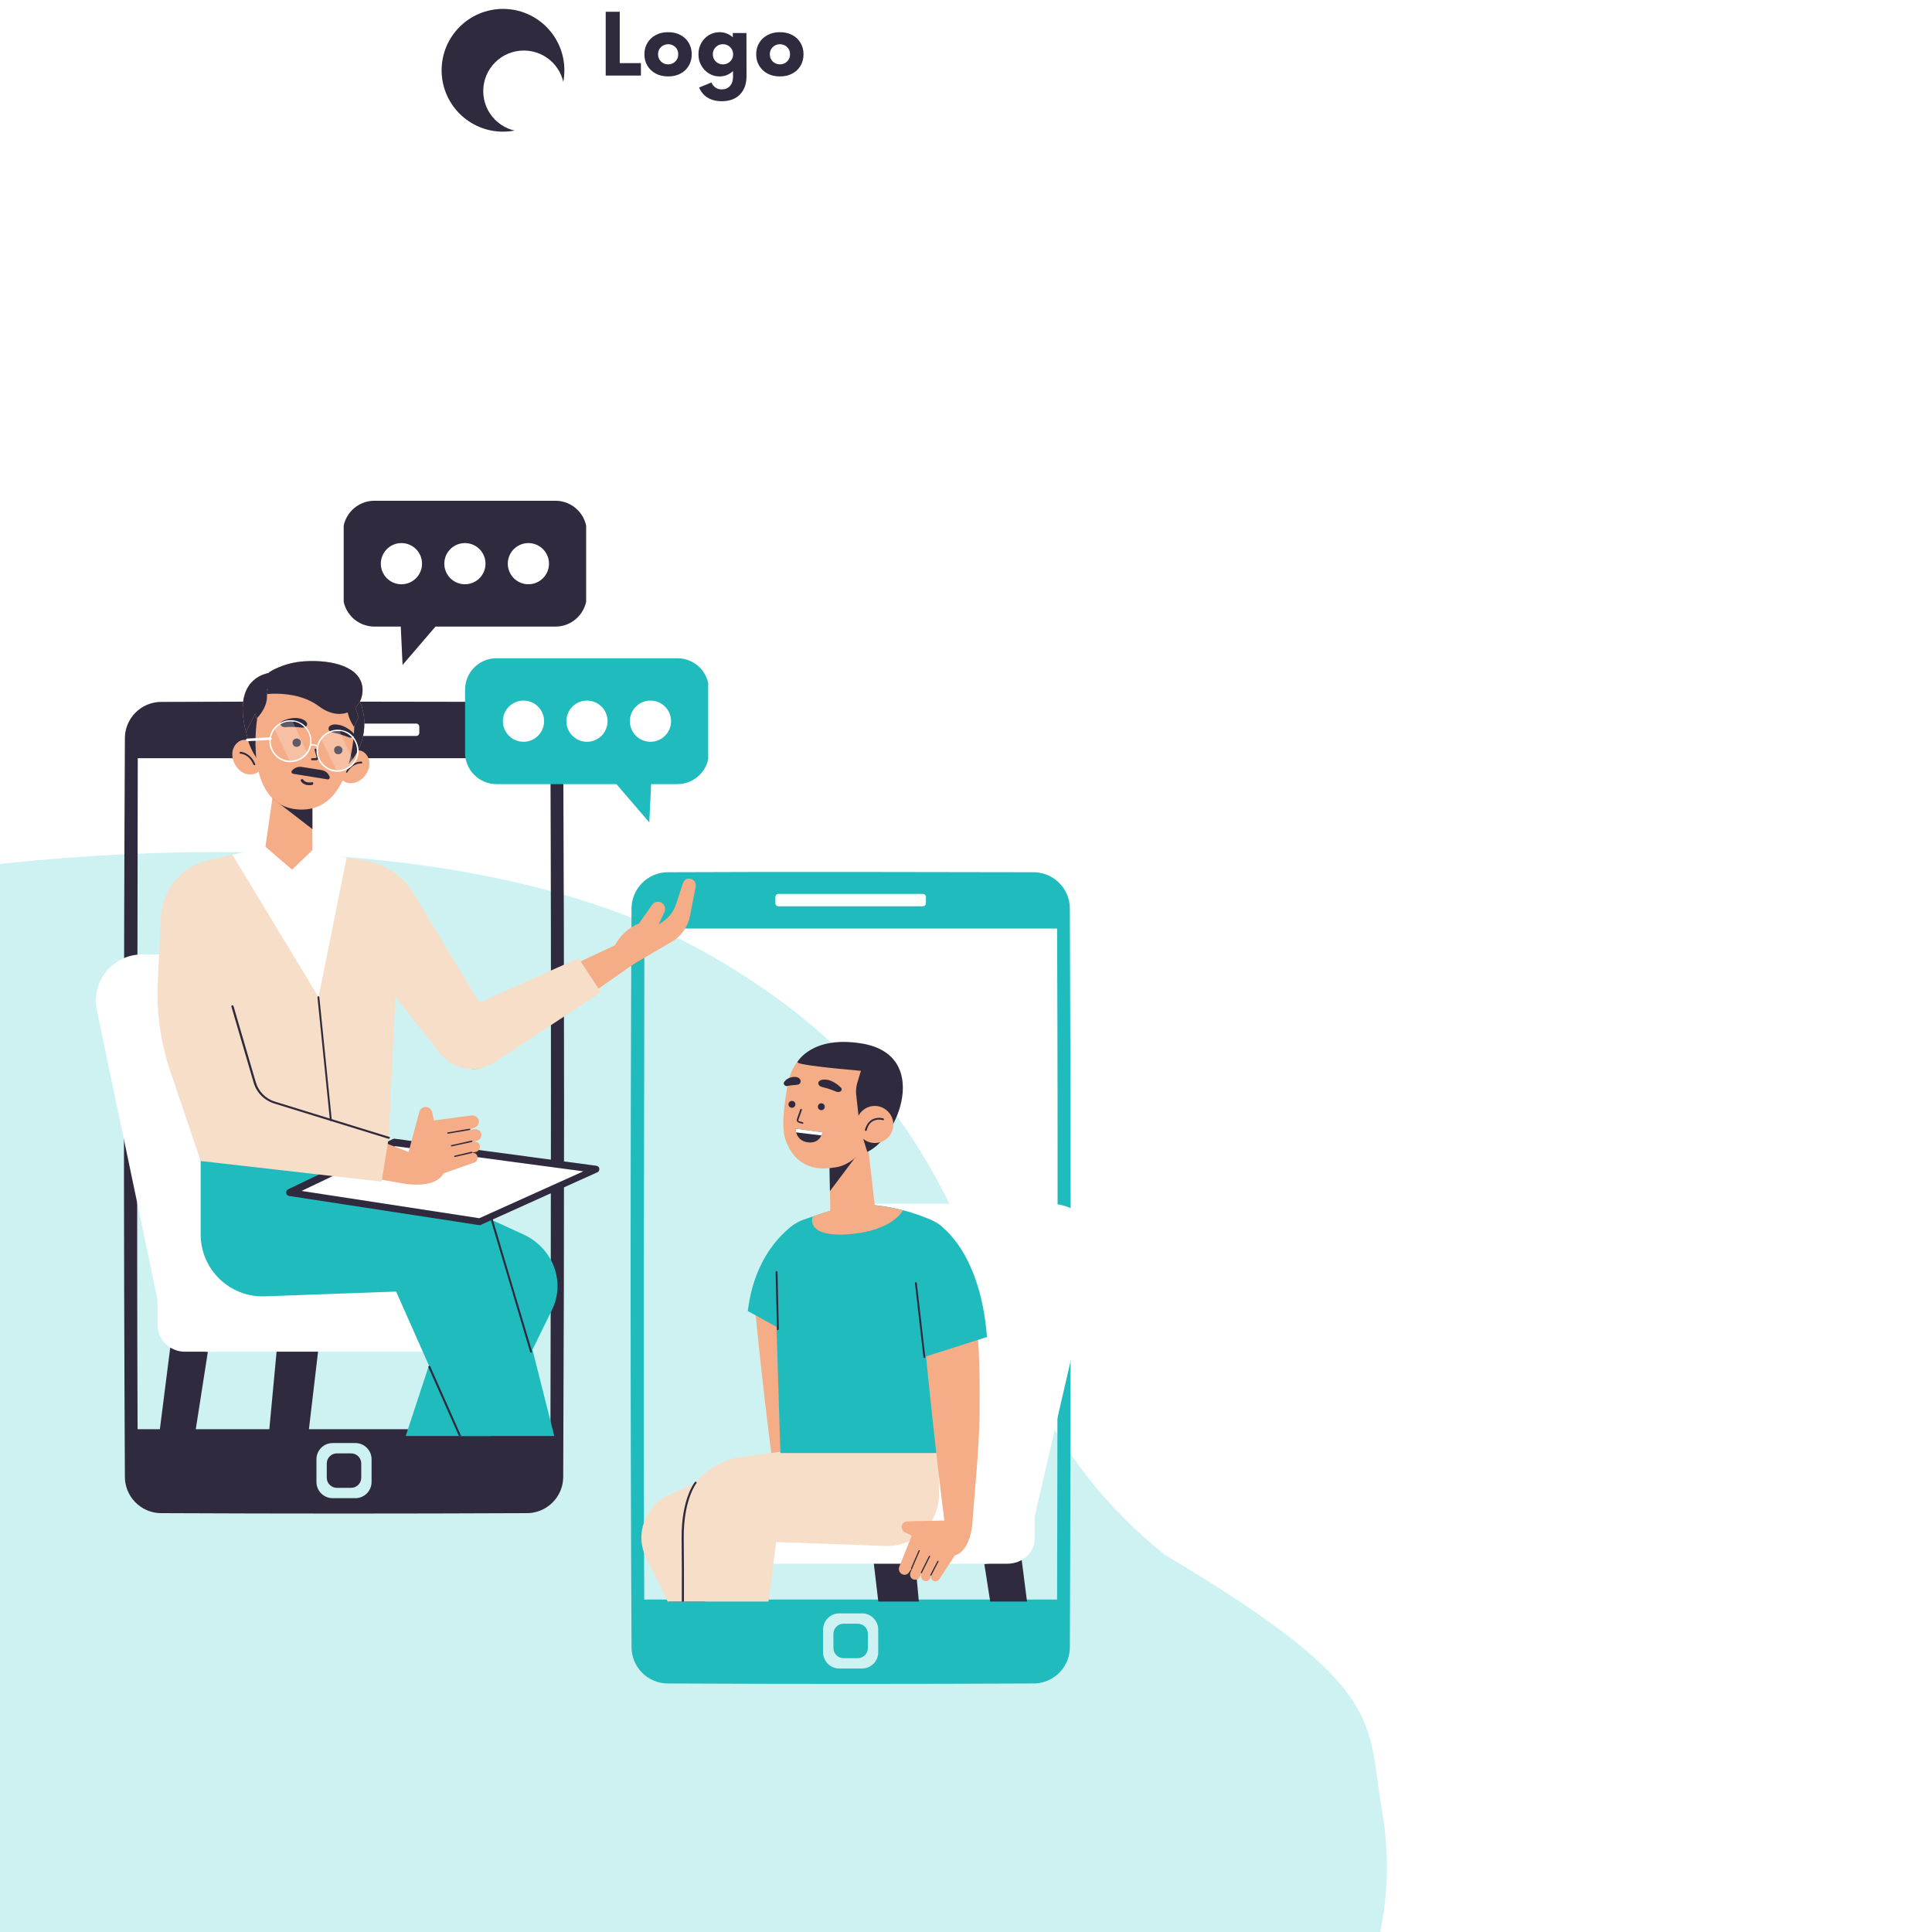 <svg xmlns="http://www.w3.org/2000/svg" xmlns:xlink="http://www.w3.org/1999/xlink" width="1080" zoomAndPan="magnify" viewBox="0 0 810 810" height="1080" preserveAspectRatio="xMidYMid meet" version="1.0"><defs><filter x="0%" y="0%" width="100%" height="100%" id="0feeaa479e"><feColorMatrix values="0 0 0 0 1 0 0 0 0 1 0 0 0 0 1 0 0 0 1 0" color-interpolation-filters="sRGB"/></filter><g/><clipPath id="4c02eac0bf"><path d="M 51.832 294.039 L 236.332 294.039 L 236.332 634.539 L 51.832 634.539 Z M 51.832 294.039 " clip-rule="nonzero"/></clipPath><clipPath id="1199896f41"><path d="M 264.246 365.453 L 448.746 365.453 L 448.746 705.953 L 264.246 705.953 Z M 264.246 365.453 " clip-rule="nonzero"/></clipPath><clipPath id="23ce3e287c"><path d="M 55 565 L 302.617 565 L 302.617 602.062 L 55 602.062 Z M 55 565 " clip-rule="nonzero"/></clipPath><clipPath id="95547e7ef3"><path d="M 161 508 L 234 508 L 234 602.062 L 161 602.062 Z M 161 508 " clip-rule="nonzero"/></clipPath><clipPath id="33239f2521"><path d="M 84 485 L 241 485 L 241 602.062 L 84 602.062 Z M 84 485 " clip-rule="nonzero"/></clipPath><clipPath id="ffe0d008ec"><path d="M 179 572 L 200 572 L 200 602.062 L 179 602.062 Z M 179 572 " clip-rule="nonzero"/></clipPath><mask id="e6b7e1cf6e"><g filter="url(#0feeaa479e)"><rect x="-81" width="972" fill="#000000" y="-81" height="972" fill-opacity="0.23"/></g></mask><clipPath id="f0ad80791f"><path d="M 0.48 1 L 15 1 L 15 18.441 L 0.48 18.441 Z M 0.48 1 " clip-rule="nonzero"/></clipPath><clipPath id="068f631c22"><rect x="0" width="16" y="0" height="19"/></clipPath><mask id="11637e5807"><g filter="url(#0feeaa479e)"><rect x="-81" width="972" fill="#000000" y="-81" height="972" fill-opacity="0.23"/></g></mask><clipPath id="c9d70b1aeb"><path d="M 0.398 1 L 15 1 L 15 18.762 L 0.398 18.762 Z M 0.398 1 " clip-rule="nonzero"/></clipPath><clipPath id="8b69660f9b"><rect x="0" width="16" y="0" height="19"/></clipPath><clipPath id="d13eba16c6"><path d="M 251.316 653 L 445 653 L 445 671.453 L 251.316 671.453 Z M 251.316 653 " clip-rule="nonzero"/></clipPath><clipPath id="3d0237c06a"><path d="M 268 599 L 394 599 L 394 671.453 L 268 671.453 Z M 268 599 " clip-rule="nonzero"/></clipPath><clipPath id="625444c7f1"><path d="M 333 473 L 345 473 L 345 477 L 333 477 Z M 333 473 " clip-rule="nonzero"/></clipPath><clipPath id="7e73197d03"><path d="M 333.52 473.16 L 344.844 474.715 C 344.844 474.715 343.957 479.602 338.738 478.934 C 333.52 478.27 333.52 473.16 333.52 473.16 Z M 333.52 473.16 " clip-rule="nonzero"/></clipPath><clipPath id="72b5adebfa"><path d="M 285 621 L 293 621 L 293 671.453 L 285 671.453 Z M 285 621 " clip-rule="nonzero"/></clipPath><clipPath id="e3a7199148"><path d="M 185.152 3.734 L 236.617 3.734 L 236.617 55.199 L 185.152 55.199 Z M 185.152 3.734 " clip-rule="nonzero"/></clipPath><clipPath id="9966ae5e36"><path d="M 210.887 3.734 C 196.676 3.734 185.152 15.258 185.152 29.469 C 185.152 43.68 196.676 55.199 210.887 55.199 C 225.098 55.199 236.617 43.68 236.617 29.469 C 236.617 15.258 225.098 3.734 210.887 3.734 Z M 210.887 3.734 " clip-rule="nonzero"/></clipPath><clipPath id="788ba8f6bc"><path d="M 202.602 21.184 L 236.617 21.184 L 236.617 55.199 L 202.602 55.199 Z M 202.602 21.184 " clip-rule="nonzero"/></clipPath><clipPath id="d55fc76fac"><path d="M 219.609 21.184 C 210.215 21.184 202.602 28.797 202.602 38.191 C 202.602 47.586 210.215 55.199 219.609 55.199 C 229.004 55.199 236.617 47.586 236.617 38.191 C 236.617 28.797 229.004 21.184 219.609 21.184 Z M 219.609 21.184 " clip-rule="nonzero"/></clipPath><clipPath id="8880ff0d57"><path d="M 194.918 275.992 L 296.918 275.992 L 296.918 344.992 L 194.918 344.992 Z M 194.918 275.992 " clip-rule="nonzero"/></clipPath><clipPath id="f6f55c8d7c"><path d="M 144.094 209.957 L 245.742 209.957 L 245.742 278.957 L 144.094 278.957 Z M 144.094 209.957 " clip-rule="nonzero"/></clipPath></defs><rect x="-81" width="972" fill="#ffffff" y="-81" height="972" fill-opacity="1"/><rect x="-81" width="972" fill="#ffffff" y="-81" height="972" fill-opacity="1"/><path fill="#cef2f2" d="M 578.895 808.934 C 577.195 817.594 574.75 826.039 571.559 834.27 C 562.02 859.008 546.648 880.824 530.027 899.117 C 518.602 911.488 506.32 922.953 493.195 933.508 C 480.066 944.059 466.234 953.59 451.695 962.094 L 451.441 962.262 C 450.945 962.633 449.367 963.754 446.785 965.484 L 446.246 965.84 L 445.48 966.352 L 443.777 967.473 L 442.797 968.109 C 400.715 995.461 211.449 1105.047 -50.457 1052.914 C -67.59 1049.539 -84.453 1045.125 -101.043 1039.672 C -215.867 1001.762 -277.309 922.195 -311.273 834.285 C -314.223 826.629 -316.977 818.918 -319.531 811.148 C -350.898 715.898 -353.426 614.418 -358.605 547.242 C -368.273 422.129 -174.18 389.566 -122.688 383.152 C -114.414 382.137 -106.242 380.582 -98.176 378.484 C -50.699 366.094 171.367 327.387 298.695 401.008 C 433.02 478.574 393.277 575.398 488.371 651.859 C 582.359 707.723 572.852 721.547 579.379 758.789 C 580.848 767.09 581.539 775.457 581.457 783.883 C 581.379 792.312 580.523 800.664 578.895 808.934 Z M 578.895 808.934 " fill-opacity="1" fill-rule="nonzero"/><g clip-path="url(#4c02eac0bf)"><path fill="#2f2a3e" d="M 220.922 294.277 C 221.281 294.277 221.641 294.293 221.996 294.316 C 222.668 294.367 223.336 294.461 223.992 294.598 C 224.836 294.77 225.664 295.02 226.469 295.336 C 227.328 295.676 228.156 296.094 228.941 296.582 C 229.746 297.086 230.504 297.66 231.199 298.301 C 231.984 299.023 232.695 299.828 233.312 300.699 C 233.891 301.512 234.391 302.383 234.797 303.293 C 235.207 304.207 235.527 305.16 235.746 306.133 C 235.902 306.82 236.012 307.516 236.07 308.215 C 236.105 308.621 236.125 309.027 236.129 309.434 C 236.605 412.695 236.605 515.969 236.129 619.234 C 236.125 619.641 236.105 620.047 236.07 620.453 C 236.012 621.152 235.902 621.848 235.75 622.535 C 235.547 623.418 235.266 624.285 234.91 625.121 C 234.52 626.039 234.035 626.918 233.469 627.746 C 232.902 628.574 232.25 629.348 231.531 630.051 C 230.809 630.758 230.02 631.391 229.176 631.938 C 228.438 632.414 227.664 632.828 226.855 633.176 C 226.023 633.531 225.156 633.809 224.27 634.012 C 223.586 634.168 222.891 634.277 222.188 634.336 C 221.785 634.371 221.379 634.387 220.973 634.391 C 169.82 634.629 118.668 634.629 67.516 634.391 C 67.109 634.387 66.703 634.371 66.301 634.336 C 65.598 634.277 64.902 634.168 64.219 634.012 C 63.332 633.809 62.465 633.531 61.633 633.176 C 60.656 632.758 59.727 632.238 58.855 631.629 C 58.031 631.051 57.266 630.391 56.57 629.664 C 55.898 628.957 55.293 628.184 54.766 627.363 C 54.273 626.598 53.852 625.789 53.504 624.949 C 53.172 624.137 52.906 623.297 52.719 622.441 C 52.562 621.738 52.457 621.027 52.402 620.309 C 52.379 619.953 52.363 619.594 52.359 619.238 C 51.832 515.969 51.832 412.703 52.359 309.434 C 52.363 309.074 52.379 308.719 52.402 308.363 C 52.457 307.645 52.562 306.93 52.719 306.23 C 52.918 305.328 53.199 304.445 53.559 303.594 C 53.93 302.715 54.387 301.871 54.914 301.078 C 55.457 300.266 56.078 299.504 56.762 298.812 C 57.449 298.117 58.203 297.488 59.008 296.938 C 59.809 296.391 60.66 295.918 61.547 295.535 C 62.438 295.148 63.363 294.848 64.309 294.637 C 64.996 294.484 65.695 294.383 66.395 294.328 C 66.766 294.297 67.141 294.281 67.516 294.277 C 118.652 294.035 169.789 294.199 220.922 294.277 Z M 148.992 605.004 L 139.461 605.004 C 135.711 605.004 132.672 608.047 132.672 611.793 L 132.672 621.328 C 132.672 625.074 135.711 628.117 139.461 628.117 L 148.992 628.117 C 152.742 628.117 155.781 625.074 155.781 621.328 L 155.781 611.793 C 155.781 608.047 152.742 605.004 148.992 605.004 Z M 147.207 609.332 C 149.551 609.332 151.453 611.234 151.453 613.578 L 151.453 619.543 C 151.453 621.883 149.551 623.785 147.207 623.785 L 141.246 623.785 C 138.902 623.785 137 621.883 137 619.543 L 137 613.578 C 137 611.234 138.902 609.332 141.246 609.332 Z M 230.762 317.887 L 57.762 317.887 C 57.617 411.656 57.305 505.418 57.684 599.195 L 230.777 599.195 C 230.957 505.422 231.172 411.66 230.773 317.887 Z M 174.5 303.363 L 113.957 303.363 C 113.238 303.363 112.66 303.945 112.66 304.66 L 112.66 307.254 C 112.66 307.969 113.242 308.551 113.957 308.551 L 174.5 308.551 C 175.215 308.551 175.797 307.969 175.797 307.254 L 175.797 304.66 C 175.797 303.945 175.215 303.363 174.5 303.363 Z M 174.5 303.363 " fill-opacity="1" fill-rule="evenodd"/></g><g clip-path="url(#1199896f41)"><path fill="#20bbbd" d="M 433.336 365.691 C 433.695 365.691 434.051 365.707 434.41 365.73 C 435.082 365.781 435.746 365.875 436.406 366.012 C 437.25 366.188 438.078 366.434 438.883 366.75 C 439.742 367.09 440.57 367.508 441.355 367.996 C 442.16 368.5 442.914 369.074 443.613 369.715 C 444.398 370.438 445.105 371.242 445.727 372.113 C 446.305 372.926 446.801 373.797 447.211 374.707 C 447.621 375.621 447.938 376.574 448.16 377.547 C 448.316 378.234 448.426 378.93 448.484 379.629 C 448.52 380.035 448.539 380.441 448.539 380.848 C 449.02 484.113 449.02 587.383 448.539 690.648 C 448.539 691.055 448.52 691.461 448.484 691.867 C 448.426 692.566 448.316 693.266 448.16 693.949 C 447.961 694.832 447.68 695.699 447.324 696.535 C 446.93 697.453 446.449 698.332 445.883 699.16 C 445.316 699.988 444.664 700.762 443.945 701.465 C 443.223 702.172 442.434 702.805 441.59 703.352 C 440.852 703.828 440.074 704.242 439.27 704.59 C 438.434 704.945 437.566 705.223 436.684 705.426 C 436 705.582 435.301 705.691 434.602 705.75 C 434.195 705.785 433.793 705.805 433.387 705.805 C 382.234 706.043 331.082 706.043 279.93 705.805 C 279.523 705.805 279.117 705.785 278.711 705.75 C 278.012 705.691 277.316 705.582 276.629 705.426 C 275.746 705.227 274.879 704.945 274.047 704.59 C 273.07 704.172 272.137 703.652 271.27 703.043 C 270.445 702.465 269.68 701.805 268.984 701.078 C 268.312 700.371 267.703 699.598 267.176 698.777 C 266.688 698.012 266.266 697.203 265.918 696.363 C 265.586 695.551 265.32 694.711 265.133 693.855 C 264.977 693.152 264.871 692.441 264.816 691.723 C 264.789 691.367 264.777 691.008 264.773 690.652 C 264.246 587.387 264.246 484.117 264.773 380.848 C 264.777 380.492 264.789 380.133 264.816 379.777 C 264.871 379.059 264.977 378.344 265.133 377.645 C 265.332 376.742 265.613 375.859 265.973 375.008 C 266.344 374.129 266.801 373.285 267.328 372.492 C 267.871 371.68 268.488 370.922 269.176 370.227 C 269.863 369.531 270.613 368.902 271.422 368.352 C 272.219 367.805 273.07 367.332 273.961 366.949 C 274.848 366.562 275.777 366.262 276.723 366.051 C 277.41 365.902 278.105 365.797 278.809 365.742 C 279.18 365.711 279.555 365.695 279.93 365.691 C 331.062 365.449 382.199 365.613 433.336 365.691 Z M 361.406 676.418 L 351.871 676.418 C 348.125 676.418 345.082 679.461 345.082 683.207 L 345.082 692.742 C 345.082 696.488 348.125 699.531 351.871 699.531 L 361.406 699.531 C 365.152 699.531 368.195 696.488 368.195 692.742 L 368.195 683.207 C 368.195 679.461 365.152 676.418 361.406 676.418 Z M 359.621 680.746 C 361.965 680.75 363.867 682.652 363.867 684.992 L 363.867 690.957 C 363.867 693.297 361.965 695.199 359.621 695.199 L 353.66 695.199 C 351.316 695.199 349.414 693.297 349.414 690.957 L 349.414 684.992 C 349.414 682.652 351.316 680.75 353.66 680.746 Z M 443.176 389.301 L 270.172 389.301 C 270.031 483.07 269.719 576.832 270.094 670.609 L 443.188 670.609 C 443.371 576.836 443.586 483.074 443.188 389.301 Z M 386.91 374.777 L 326.367 374.777 C 325.652 374.777 325.07 375.359 325.07 376.074 L 325.07 378.668 C 325.07 379.383 325.652 379.965 326.367 379.965 L 386.91 379.965 C 387.629 379.965 388.207 379.383 388.207 378.668 L 388.207 376.074 C 388.207 375.359 387.629 374.777 386.91 374.777 Z M 386.91 374.777 " fill-opacity="1" fill-rule="evenodd"/></g><g clip-path="url(#23ce3e287c)"><path fill="#2f2a3e" d="M 344.07 566.816 L 325.086 688.512 L 312.648 688.512 L 328.414 565.039 Z M 412.137 565.039 L 426.684 688.512 L 441.117 688.512 L 429.57 565.039 Z M 458.664 566.816 L 477.648 688.512 L 490.086 688.512 L 474.32 565.039 Z M 116.113 565.039 L 104.562 688.512 L 119 688.512 L 133.543 565.039 Z M 71.363 565.039 L 55.707 688.512 L 68.145 688.512 L 87.133 566.816 Z M 71.363 565.039 " fill-opacity="1" fill-rule="nonzero"/></g><path fill="#ffffff" d="M 78.137 400.148 L 59.594 400.148 C 47.27 400.148 38.164 411.473 40.605 423.465 L 66.035 544.941 L 66.035 555.266 C 66.035 561.598 71.141 566.703 77.469 566.703 L 179.957 566.703 L 179.957 522.953 L 109.117 517.516 Z M 78.137 400.148 " fill-opacity="1" fill-rule="nonzero"/><g clip-path="url(#95547e7ef3)"><path fill="#20bbbd" d="M 200.723 508.965 L 219.375 517.516 C 231.812 523.176 237.254 537.391 231.367 549.27 L 188.398 636.992 L 161.527 628.105 Z M 200.723 508.965 " fill-opacity="1" fill-rule="nonzero"/></g><g clip-path="url(#33239f2521)"><path fill="#20bbbd" d="M 84.133 485.09 L 84.133 517.516 C 84.133 532.281 96.348 544.051 111.113 543.496 L 166.078 541.496 L 213.379 648.094 L 240.473 634.102 L 212.938 525.062 C 209.605 511.184 198.168 500.746 184.066 498.859 Z M 84.133 485.09 " fill-opacity="1" fill-rule="nonzero"/></g><g clip-path="url(#ffe0d008ec)"><path fill="#2f2a3e" d="M 198.836 616.004 C 198.723 616.004 198.5 615.895 198.5 615.781 L 179.625 573.254 C 179.516 573.031 179.625 572.812 179.848 572.699 C 180.07 572.59 180.293 572.699 180.402 572.922 L 199.277 615.449 C 199.391 615.672 199.277 615.895 199.059 616.004 C 198.945 616.004 198.945 616.004 198.836 616.004 Z M 198.836 616.004 " fill-opacity="1" fill-rule="nonzero"/></g><path fill="#2f2a3e" d="M 222.707 567.148 C 222.484 567.148 222.375 567.035 222.262 566.816 L 205.828 511.629 C 205.719 511.406 205.941 511.184 206.051 511.074 C 206.273 510.961 206.496 511.184 206.605 511.297 L 223.039 566.48 C 223.152 566.703 222.93 566.926 222.82 567.035 C 222.82 567.148 222.82 567.148 222.707 567.148 Z M 222.707 567.148 " fill-opacity="1" fill-rule="nonzero"/><path fill="#ffffff" d="M 201.055 512.184 L 249.801 490.199 L 165.414 478.871 L 121.441 499.969 Z M 201.055 512.184 " fill-opacity="1" fill-rule="nonzero"/><path fill="#2f2a3e" d="M 201.055 513.629 C 200.945 513.629 200.945 513.629 200.832 513.629 L 121.219 501.414 C 120.555 501.301 120.109 500.859 119.996 500.191 C 119.887 499.527 120.219 498.969 120.773 498.637 L 164.746 477.539 C 164.969 477.43 165.301 477.316 165.633 477.43 L 250.023 488.754 C 250.688 488.867 251.246 489.309 251.246 489.977 C 251.355 490.645 251.023 491.309 250.355 491.531 L 201.609 513.516 C 201.5 513.629 201.277 513.629 201.055 513.629 Z M 126.438 499.305 L 200.945 510.742 L 244.582 491.086 L 165.746 480.539 Z M 126.438 499.305 " fill-opacity="1" fill-rule="nonzero"/><path fill="#f4ad86" d="M 201.168 480.316 C 201.387 481.539 200.609 482.758 199.391 482.98 L 196.945 483.312 C 199.391 482.98 200.055 484.09 200.168 484.98 C 200.391 486.203 199.613 487.312 198.5 487.535 L 187.066 491.531 C 186.73 491.641 186.398 491.754 186.066 491.863 C 184.512 494.641 180.512 497.527 170.52 496.418 L 119.887 487.645 L 116.223 461.66 L 171.297 482.98 L 175.852 465.992 C 176.184 464.77 177.406 463.992 178.625 464.105 C 179.848 464.215 180.957 465.105 181.18 466.324 L 181.957 469.77 L 197.613 467.656 C 198.836 467.438 200.168 468.215 200.609 469.434 C 201.168 470.879 200.277 472.32 198.945 472.766 L 196.168 473.875 L 198.945 473.434 C 200.168 473.32 201.387 473.988 201.723 475.207 C 202.164 476.543 201.277 477.984 199.945 478.207 L 198.168 478.652 C 199.613 478.43 200.945 479.094 201.168 480.316 Z M 201.168 480.316 " fill-opacity="1" fill-rule="nonzero"/><path fill="#2f2a3e" d="M 187.73 475.32 C 187.621 475.32 187.508 475.207 187.508 475.098 C 187.508 474.988 187.621 474.766 187.73 474.766 L 196.836 473.211 C 196.945 473.211 197.168 473.32 197.168 473.434 C 197.168 473.543 197.059 473.766 196.945 473.766 L 187.73 475.32 C 187.844 475.32 187.844 475.32 187.73 475.32 Z M 187.73 475.32 " fill-opacity="1" fill-rule="nonzero"/><path fill="#2f2a3e" d="M 189.285 480.648 C 189.176 480.648 189.062 480.539 189.062 480.426 C 189.062 480.316 189.176 480.094 189.285 480.094 L 197.723 478.207 C 197.836 478.207 198.059 478.316 198.059 478.43 C 198.059 478.539 197.945 478.762 197.836 478.762 Z M 189.285 480.648 " fill-opacity="1" fill-rule="nonzero"/><path fill="#2f2a3e" d="M 190.617 485.09 C 190.508 485.09 190.395 484.98 190.395 484.867 C 190.395 484.758 190.508 484.535 190.617 484.535 L 197.723 482.871 C 197.836 482.871 198.059 482.98 198.059 483.094 C 198.059 483.203 197.945 483.426 197.836 483.426 Z M 190.617 485.09 " fill-opacity="1" fill-rule="nonzero"/><path fill="#f4ad86" d="M 190.617 427.797 L 259.352 395.594 L 265.68 404.145 C 265.68 404.145 227.703 431.125 201.387 447.559 C 197.168 450.227 189.285 444.895 187.066 440.453 C 184.953 436.457 186.621 430.016 190.617 427.797 Z M 190.617 427.797 " fill-opacity="1" fill-rule="nonzero"/><path fill="#f4ad86" d="M 256.352 399.703 C 256.352 399.703 258.793 390.82 267.898 387.156 L 273.453 379.273 C 274.34 378.051 275.895 377.719 277.227 378.383 C 278.672 379.16 279.227 380.938 278.559 382.383 L 276.117 387.602 L 277.781 386.488 C 280.445 384.715 282.445 382.16 283.445 379.051 L 286.332 370.277 C 286.664 369.277 287.441 368.5 288.441 368.391 C 290.441 368.059 292.105 369.832 291.66 371.832 L 289.332 383.824 C 288.441 388.488 285.664 392.484 281.668 394.816 L 260.238 407.363 Z M 256.352 399.703 " fill-opacity="1" fill-rule="nonzero"/><path fill="#f6dec8" d="M 110.781 355.398 L 87.574 360.617 C 76.25 363.172 68.031 372.941 67.477 384.492 L 66.145 411.695 C 65.48 424.797 67.477 438.012 71.809 450.336 L 84.133 486.758 L 159.973 495.418 L 162.969 476.984 L 165.746 417.914 L 184.512 441.676 C 190.062 448.672 199.945 450.227 207.383 445.34 L 251.91 416.027 L 242.582 401.703 L 200.945 420.355 L 173.406 374.609 C 168.965 367.281 161.637 362.285 153.199 360.84 L 130.547 357.066 Z M 110.781 355.398 " fill-opacity="1" fill-rule="nonzero"/><path fill="#2f2a3e" d="M 162.969 477.43 C 162.969 477.43 162.859 477.43 162.859 477.43 L 115 462.66 C 110.781 461.328 107.562 458.109 106.34 453.891 L 97.012 422.023 C 96.902 421.801 97.125 421.578 97.348 421.465 C 97.57 421.355 97.789 421.578 97.902 421.801 L 107.23 453.668 C 108.34 457.555 111.336 460.664 115.336 461.883 L 163.191 476.652 C 163.414 476.762 163.523 476.984 163.414 477.207 C 163.301 477.316 163.191 477.43 162.969 477.43 Z M 162.969 477.43 " fill-opacity="1" fill-rule="nonzero"/><path fill="#f4ad86" d="M 106.34 311.762 C 106.34 311.762 102.453 308.207 99.121 311.762 C 94.016 317.203 101.121 328.305 108.562 323.531 Z M 106.34 311.762 " fill-opacity="1" fill-rule="nonzero"/><path fill="#2f2a3e" d="M 106.562 320.754 C 106.453 320.754 106.23 320.645 106.23 320.535 C 104.453 316.203 101.012 315.98 100.789 315.98 C 100.566 315.98 100.344 315.758 100.457 315.535 C 100.566 315.316 100.676 315.094 100.898 315.203 C 101.121 315.203 105.008 315.535 107.008 320.312 C 107.117 320.535 107.008 320.754 106.785 320.867 C 106.672 320.645 106.672 320.754 106.562 320.754 Z M 106.562 320.754 " fill-opacity="1" fill-rule="nonzero"/><path fill="#f4ad86" d="M 146.867 315.535 C 146.867 315.535 151.199 312.762 153.863 316.758 C 157.863 322.863 149.09 332.414 142.762 326.531 Z M 146.867 315.535 " fill-opacity="1" fill-rule="nonzero"/><path fill="#2f2a3e" d="M 145.316 323.977 C 145.203 323.977 145.203 323.977 145.094 323.863 C 144.871 323.754 144.871 323.531 144.98 323.309 C 147.758 318.98 151.422 319.312 151.531 319.312 C 151.754 319.312 151.867 319.535 151.867 319.758 C 151.867 319.977 151.645 320.199 151.422 320.09 C 151.312 320.09 148.09 319.758 145.648 323.754 C 145.535 323.977 145.426 323.977 145.316 323.977 Z M 145.316 323.977 " fill-opacity="1" fill-rule="nonzero"/><path fill="#f4ad86" d="M 152.754 303.434 C 152.754 304.25 152.715 305.062 152.633 305.871 C 152.555 306.684 152.434 307.488 152.277 308.285 C 152.117 309.086 151.918 309.875 151.684 310.652 C 151.445 311.434 151.172 312.199 150.859 312.953 C 150.551 313.703 150.199 314.441 149.816 315.16 C 149.434 315.875 149.016 316.574 148.562 317.25 C 148.109 317.93 147.625 318.582 147.109 319.211 C 146.59 319.844 146.047 320.445 145.469 321.02 C 144.895 321.598 144.289 322.145 143.66 322.66 C 143.031 323.176 142.379 323.66 141.699 324.113 C 141.023 324.566 140.324 324.984 139.605 325.367 C 138.887 325.754 138.152 326.102 137.398 326.414 C 136.648 326.723 135.883 327 135.102 327.234 C 134.32 327.473 133.531 327.668 132.734 327.828 C 131.934 327.988 131.129 328.105 130.32 328.188 C 129.508 328.266 128.695 328.305 127.883 328.305 C 127.066 328.305 126.254 328.266 125.445 328.188 C 124.633 328.105 123.828 327.988 123.031 327.828 C 122.23 327.668 121.441 327.473 120.66 327.234 C 119.883 327 119.117 326.723 118.363 326.414 C 117.609 326.102 116.875 325.754 116.156 325.367 C 115.438 324.984 114.742 324.566 114.062 324.113 C 113.387 323.66 112.734 323.176 112.102 322.66 C 111.473 322.145 110.871 321.598 110.293 321.02 C 109.719 320.445 109.172 319.844 108.656 319.211 C 108.137 318.582 107.652 317.93 107.199 317.25 C 106.75 316.574 106.332 315.875 105.945 315.16 C 105.562 314.441 105.215 313.703 104.902 312.953 C 104.59 312.199 104.316 311.434 104.082 310.652 C 103.844 309.875 103.645 309.086 103.488 308.285 C 103.328 307.488 103.207 306.684 103.129 305.871 C 103.051 305.062 103.008 304.25 103.008 303.434 C 103.008 302.617 103.051 301.805 103.129 300.996 C 103.207 300.184 103.328 299.379 103.488 298.582 C 103.645 297.781 103.844 296.992 104.082 296.215 C 104.316 295.434 104.59 294.668 104.902 293.914 C 105.215 293.164 105.562 292.426 105.945 291.707 C 106.332 290.992 106.75 290.293 107.199 289.613 C 107.652 288.938 108.137 288.285 108.656 287.656 C 109.172 287.023 109.719 286.422 110.293 285.848 C 110.871 285.27 111.473 284.723 112.102 284.207 C 112.734 283.691 113.387 283.207 114.062 282.754 C 114.742 282.301 115.438 281.883 116.156 281.496 C 116.875 281.113 117.609 280.766 118.363 280.453 C 119.117 280.145 119.883 279.867 120.66 279.633 C 121.441 279.395 122.23 279.199 123.031 279.039 C 123.828 278.879 124.633 278.762 125.445 278.68 C 126.254 278.602 127.066 278.562 127.883 278.562 C 128.695 278.562 129.508 278.602 130.32 278.68 C 131.129 278.762 131.934 278.879 132.734 279.039 C 133.531 279.199 134.32 279.395 135.102 279.633 C 135.883 279.867 136.648 280.145 137.398 280.453 C 138.152 280.766 138.887 281.113 139.605 281.496 C 140.324 281.883 141.023 282.301 141.699 282.754 C 142.379 283.207 143.031 283.691 143.66 284.207 C 144.289 284.723 144.895 285.27 145.469 285.848 C 146.047 286.422 146.59 287.023 147.109 287.656 C 147.625 288.285 148.109 288.938 148.562 289.613 C 149.016 290.293 149.434 290.992 149.816 291.707 C 150.203 292.426 150.551 293.164 150.859 293.914 C 151.172 294.668 151.445 295.434 151.684 296.215 C 151.918 296.992 152.117 297.781 152.277 298.582 C 152.434 299.379 152.555 300.184 152.633 300.996 C 152.715 301.805 152.754 302.617 152.754 303.434 Z M 152.754 303.434 " fill-opacity="1" fill-rule="nonzero"/><path fill="#2f2a3e" d="M 152.754 303.434 C 152.754 304.25 152.715 305.062 152.633 305.871 C 152.555 306.684 152.434 307.488 152.277 308.285 C 152.117 309.086 151.918 309.875 151.684 310.652 C 151.445 311.434 151.172 312.199 150.859 312.953 C 150.551 313.703 150.199 314.441 149.816 315.16 C 149.434 315.875 149.016 316.574 148.562 317.25 C 148.109 317.93 147.625 318.582 147.109 319.211 C 146.59 319.844 146.047 320.445 145.469 321.02 C 144.895 321.598 144.289 322.145 143.66 322.66 C 143.031 323.176 142.379 323.66 141.699 324.113 C 141.023 324.566 140.324 324.984 139.605 325.367 C 138.887 325.754 138.152 326.102 137.398 326.414 C 136.648 326.723 135.883 327 135.102 327.234 C 134.32 327.473 133.531 327.668 132.734 327.828 C 131.934 327.988 131.129 328.105 130.32 328.188 C 129.508 328.266 128.695 328.305 127.883 328.305 C 127.066 328.305 126.254 328.266 125.445 328.188 C 124.633 328.105 123.828 327.988 123.031 327.828 C 122.23 327.668 121.441 327.473 120.66 327.234 C 119.883 327 119.117 326.723 118.363 326.414 C 117.609 326.102 116.875 325.754 116.156 325.367 C 115.438 324.984 114.742 324.566 114.062 324.113 C 113.387 323.66 112.734 323.176 112.102 322.66 C 111.473 322.145 110.871 321.598 110.293 321.02 C 109.719 320.445 109.172 319.844 108.656 319.211 C 108.137 318.582 107.652 317.93 107.199 317.25 C 106.75 316.574 106.332 315.875 105.945 315.16 C 105.562 314.441 105.215 313.703 104.902 312.953 C 104.59 312.199 104.316 311.434 104.082 310.652 C 103.844 309.875 103.645 309.086 103.488 308.285 C 103.328 307.488 103.207 306.684 103.129 305.871 C 103.051 305.062 103.008 304.25 103.008 303.434 C 103.008 302.617 103.051 301.805 103.129 300.996 C 103.207 300.184 103.328 299.379 103.488 298.582 C 103.645 297.781 103.844 296.992 104.082 296.215 C 104.316 295.434 104.59 294.668 104.902 293.914 C 105.215 293.164 105.562 292.426 105.945 291.707 C 106.332 290.992 106.75 290.293 107.199 289.613 C 107.652 288.938 108.137 288.285 108.656 287.656 C 109.172 287.023 109.719 286.422 110.293 285.848 C 110.871 285.27 111.473 284.723 112.102 284.207 C 112.734 283.691 113.387 283.207 114.062 282.754 C 114.742 282.301 115.438 281.883 116.156 281.496 C 116.875 281.113 117.609 280.766 118.363 280.453 C 119.117 280.145 119.883 279.867 120.66 279.633 C 121.441 279.395 122.23 279.199 123.031 279.039 C 123.828 278.879 124.633 278.762 125.445 278.68 C 126.254 278.602 127.066 278.562 127.883 278.562 C 128.695 278.562 129.508 278.602 130.32 278.68 C 131.129 278.762 131.934 278.879 132.734 279.039 C 133.531 279.199 134.32 279.395 135.102 279.633 C 135.883 279.867 136.648 280.145 137.398 280.453 C 138.152 280.766 138.887 281.113 139.605 281.496 C 140.324 281.883 141.023 282.301 141.699 282.754 C 142.379 283.207 143.031 283.691 143.66 284.207 C 144.289 284.723 144.895 285.27 145.469 285.848 C 146.047 286.422 146.59 287.023 147.109 287.656 C 147.625 288.285 148.109 288.938 148.562 289.613 C 149.016 290.293 149.434 290.992 149.816 291.707 C 150.203 292.426 150.551 293.164 150.859 293.914 C 151.172 294.668 151.445 295.434 151.684 296.215 C 151.918 296.992 152.117 297.781 152.277 298.582 C 152.434 299.379 152.555 300.184 152.633 300.996 C 152.715 301.805 152.754 302.617 152.754 303.434 Z M 152.754 303.434 " fill-opacity="1" fill-rule="nonzero"/><path fill="#f4ad86" d="M 114.668 331.414 L 111.227 355.398 L 122.441 364.613 L 130.992 357.176 L 130.879 332.191 Z M 114.668 331.414 " fill-opacity="1" fill-rule="nonzero"/><path fill="#2f2a3e" d="M 114.223 334.746 C 114.777 335.078 130.992 347.625 130.992 347.625 L 130.992 334.969 Z M 114.223 334.746 " fill-opacity="1" fill-rule="nonzero"/><path fill="#f4ad86" d="M 107.895 300.77 C 107.895 300.77 101.676 336.855 124.219 339.297 C 148.422 341.852 148.535 304.32 148.535 304.32 C 148.535 304.32 149.977 285.223 129.66 283.445 C 111.004 281.891 107.895 300.77 107.895 300.77 Z M 107.895 300.77 " fill-opacity="1" fill-rule="nonzero"/><path fill="#2f2a3e" d="M 108.449 289.777 C 108.449 289.777 125.551 286.555 147.09 293.105 C 147.09 293.105 145.98 282.004 128.66 280.559 C 111.449 279.004 108.449 289.777 108.449 289.777 Z M 108.449 289.777 " fill-opacity="1" fill-rule="nonzero"/><path fill="#2f2a3e" d="M 126.105 311.648 C 125.992 312.648 125.105 313.203 124.105 313.094 C 123.105 312.984 122.551 312.094 122.664 311.094 C 122.773 310.098 123.664 309.539 124.66 309.652 C 125.66 309.762 126.328 310.652 126.105 311.648 Z M 126.105 311.648 " fill-opacity="1" fill-rule="nonzero"/><path fill="#2f2a3e" d="M 143.539 314.758 C 143.426 315.758 142.539 316.312 141.539 316.203 C 140.539 316.094 139.984 315.203 140.098 314.203 C 140.207 313.203 141.094 312.648 142.094 312.762 C 143.094 312.984 143.762 313.871 143.539 314.758 Z M 143.539 314.758 " fill-opacity="1" fill-rule="nonzero"/><path fill="#2f2a3e" d="M 130.77 318.758 C 130.547 318.758 130.434 318.535 130.434 318.312 C 130.434 318.09 130.656 317.867 130.879 317.867 L 132.211 317.867 C 132.434 317.867 132.656 317.645 132.766 317.426 L 131.879 314.426 C 131.77 314.203 131.988 313.98 132.211 313.871 C 132.434 313.762 132.656 313.98 132.766 314.203 L 133.656 317.312 C 133.656 317.312 133.656 317.426 133.656 317.426 C 133.656 318.203 133.102 318.758 132.324 318.758 Z M 130.77 318.758 " fill-opacity="1" fill-rule="nonzero"/><path fill="#2f2a3e" d="M 137.875 304.879 C 137.875 304.879 136.988 306.766 139.984 307.207 C 142.316 307.652 144.98 308.652 146.203 309.098 C 146.867 309.43 147.758 309.207 148.203 308.762 C 148.535 308.32 148.535 307.875 148.203 307.43 C 147.535 306.543 144.758 304.32 141.984 303.879 C 138.652 303.211 137.875 304.879 137.875 304.879 Z M 137.875 304.879 " fill-opacity="1" fill-rule="nonzero"/><path fill="#2f2a3e" d="M 128.77 303.434 C 128.77 303.434 128.992 305.434 125.992 304.988 C 123.664 304.656 120.773 304.766 119.441 304.879 C 118.664 304.879 117.887 304.543 117.668 303.879 C 117.445 303.434 117.555 302.879 118.109 302.547 C 119 301.879 122.328 300.656 125.105 301.102 C 128.547 301.656 128.77 303.434 128.77 303.434 Z M 128.77 303.434 " fill-opacity="1" fill-rule="nonzero"/><path fill="#2f2a3e" d="M 126.438 321.531 L 134.879 322.863 C 136.211 323.086 137.43 323.977 137.984 325.195 L 138.207 325.641 C 138.43 326.195 137.984 326.863 137.32 326.75 L 122.887 324.418 C 122.328 324.309 121.996 323.641 122.328 323.199 C 123.328 321.977 124.883 321.312 126.438 321.531 Z M 126.438 321.531 " fill-opacity="1" fill-rule="nonzero"/><path fill="#f4ad86" d="M 111.781 290.441 C 111.781 290.441 113.227 295.328 107.562 301.324 L 106.34 296.883 L 111.781 286.891 " fill-opacity="1" fill-rule="nonzero"/><path fill="#f4ad86" d="M 146.094 293.328 C 146.094 293.328 143.871 297.883 148.422 304.766 L 150.312 300.547 L 146.758 289.887 " fill-opacity="1" fill-rule="nonzero"/><path fill="#f4ad86" d="M 112.004 290.996 C 112.004 290.996 124.773 289.441 133.543 295.992 C 143.539 303.543 152.645 296.992 151.977 288.445 C 151.199 279.559 139.43 276.562 127.883 277.23 C 118.555 277.785 112.781 281.891 112.781 281.891 Z M 112.004 290.996 " fill-opacity="1" fill-rule="nonzero"/><path fill="#f4ad86" d="M 115.668 281.781 C 115.668 281.781 96.57 281.227 103.121 306.875 Z M 115.668 281.781 " fill-opacity="1" fill-rule="nonzero"/><path fill="#2f2a3e" d="M 111.781 290.441 C 111.781 290.441 113.227 295.328 107.562 301.324 L 106.34 296.883 L 111.781 286.891 " fill-opacity="1" fill-rule="nonzero"/><path fill="#2f2a3e" d="M 146.094 293.328 C 146.094 293.328 143.871 297.883 148.422 304.766 L 150.312 300.547 L 146.758 289.887 " fill-opacity="1" fill-rule="nonzero"/><path fill="#2f2a3e" d="M 112.004 290.996 C 112.004 290.996 124.773 289.441 133.543 295.992 C 143.539 303.543 152.645 296.992 151.977 288.445 C 151.199 279.559 139.43 276.562 127.883 277.23 C 118.555 277.785 112.781 281.891 112.781 281.891 Z M 112.004 290.996 " fill-opacity="1" fill-rule="nonzero"/><path fill="#2f2a3e" d="M 115.668 281.781 C 115.668 281.781 96.57 281.227 103.121 306.875 Z M 115.668 281.781 " fill-opacity="1" fill-rule="nonzero"/><path fill="#ffffff" d="M 97.457 358.398 L 133.543 418.023 L 145.316 359.617 L 130.992 356.398 L 122.441 364.613 L 111.336 355.066 Z M 97.457 358.398 " fill-opacity="1" fill-rule="nonzero"/><path fill="#2f2a3e" d="M 138.762 469.988 C 138.543 469.988 138.43 469.879 138.32 469.656 L 133.102 418.137 C 133.102 417.914 133.211 417.691 133.434 417.691 C 133.656 417.691 133.879 417.801 133.879 418.023 L 139.098 469.547 C 139.207 469.77 138.984 469.988 138.762 469.988 Z M 138.762 469.988 " fill-opacity="1" fill-rule="nonzero"/><g mask="url(#e6b7e1cf6e)"><g transform="matrix(1, 0, 0, 1, 114, 301)"><g clip-path="url(#068f631c22)"><g clip-path="url(#f0ad80791f)"><path fill="#ffffff" d="M 8.664 1.434 L 14.883 14.758 C 14.883 14.758 11.328 19.199 7.332 17.758 L 1 4.652 C 0.891 4.766 4.223 0.211 8.664 1.434 Z M 8.664 1.434 " fill-opacity="1" fill-rule="nonzero"/></g></g></g></g><g mask="url(#11637e5807)"><g transform="matrix(1, 0, 0, 1, 134, 305)"><g clip-path="url(#8b69660f9b)"><g clip-path="url(#c9d70b1aeb)"><path fill="#ffffff" d="M 8.316 1.43 L 14.535 14.758 C 14.535 14.758 10.98 19.199 6.984 17.754 L 0.543 4.762 C 0.543 4.762 3.875 0.211 8.316 1.43 Z M 8.316 1.43 " fill-opacity="1" fill-rule="nonzero"/></g></g></g></g><path fill="#ffffff" d="M 120.887 319.535 C 120.555 319.535 120.332 319.422 119.996 319.422 C 115.223 318.422 112.113 313.762 113.113 308.984 C 113.559 306.652 114.891 304.656 116.891 303.434 C 118.887 302.102 121.219 301.656 123.551 302.102 C 125.883 302.547 127.883 303.879 129.102 305.875 C 130.434 307.875 130.879 310.207 130.434 312.539 C 129.992 314.871 128.66 316.867 126.66 318.09 C 124.996 319.199 122.996 319.645 120.887 319.535 Z M 122.664 302.547 C 120.773 302.324 118.887 302.766 117.223 303.879 C 115.445 305.098 114.113 306.988 113.668 309.098 C 112.781 313.539 115.668 317.867 120.109 318.758 C 122.219 319.199 124.441 318.758 126.328 317.535 C 128.105 316.312 129.438 314.426 129.879 312.316 C 130.324 310.207 129.879 307.984 128.66 306.098 C 127.438 304.32 125.551 302.988 123.441 302.547 C 123.219 302.656 122.996 302.547 122.664 302.547 Z M 122.664 302.547 " fill-opacity="1" fill-rule="nonzero"/><path fill="#ffffff" d="M 140.539 323.531 C 140.316 323.531 139.984 323.422 139.762 323.422 C 134.988 322.422 131.879 317.758 132.879 312.984 C 133.324 310.652 134.656 308.652 136.652 307.43 C 138.652 306.098 140.984 305.656 143.316 306.098 C 145.648 306.543 147.645 307.875 148.867 309.875 C 150.09 311.871 150.645 314.203 150.199 316.535 C 149.199 320.977 145.094 323.977 140.539 323.531 Z M 142.426 306.543 C 140.539 306.32 138.652 306.766 136.988 307.875 C 135.211 309.098 133.879 310.984 133.434 313.094 C 132.547 317.535 135.434 321.867 139.875 322.754 C 144.316 323.641 148.645 320.754 149.535 316.312 C 149.977 314.203 149.535 311.984 148.312 310.098 C 147.09 308.32 145.203 306.988 143.094 306.543 C 142.871 306.652 142.648 306.543 142.426 306.543 Z M 142.426 306.543 " fill-opacity="1" fill-rule="nonzero"/><path fill="#ffffff" d="M 132.988 313.203 C 131.77 312.207 130.324 312.648 130.324 312.648 L 130.102 312.094 C 130.215 312.094 131.879 311.539 133.324 312.762 Z M 132.988 313.203 " fill-opacity="1" fill-rule="nonzero"/><path fill="#2f2a3e" d="M 131.324 328.305 C 131.211 327.973 130.992 327.863 130.656 327.973 C 129.879 328.082 129.102 328.082 128.438 327.863 C 127.883 327.641 127.328 327.305 127.105 326.863 C 126.77 326.309 125.773 326.863 126.105 327.418 C 126.551 328.195 127.215 328.641 128.105 328.973 C 128.992 329.305 129.992 329.195 130.992 329.082 C 131.211 328.859 131.434 328.527 131.324 328.305 Z M 131.324 328.305 " fill-opacity="1" fill-rule="nonzero"/><path fill="#ffffff" d="M 103.676 310.762 C 103.344 310.762 103.121 310.539 103.121 310.207 C 103.121 309.875 103.344 309.652 103.676 309.652 L 113.336 309.098 C 113.668 309.098 113.891 309.32 113.891 309.652 C 113.891 309.984 113.668 310.207 113.336 310.207 Z M 103.676 310.762 " fill-opacity="1" fill-rule="nonzero"/><g clip-path="url(#d13eba16c6)"><path fill="#2f2a3e" d="M 298.098 655.707 L 279.109 777.402 L 266.676 777.402 L 282.441 653.93 Z M 366.164 653.93 L 380.711 777.402 L 395.145 777.402 L 383.598 653.93 Z M 412.688 655.707 L 431.676 777.402 L 444.113 777.402 L 428.344 653.93 Z M 70.137 653.93 L 58.59 777.402 L 73.023 777.402 L 87.57 653.93 Z M 25.391 653.93 L 9.734 777.402 L 22.168 777.402 L 41.156 655.707 Z M 25.391 653.93 " fill-opacity="1" fill-rule="nonzero"/></g><path fill="#ffffff" d="M 360.613 504.695 L 440.227 504.695 C 452.551 504.695 461.656 514.91 459.215 525.793 L 433.785 635.832 L 433.785 645.156 C 433.785 650.934 428.676 655.594 422.348 655.594 L 319.859 655.594 L 319.859 615.957 L 390.703 610.957 Z M 360.613 504.695 " fill-opacity="1" fill-rule="nonzero"/><path fill="#f4ad86" d="M 339.402 586.754 C 339.402 587.641 339.402 588.418 339.402 589.305 C 339.07 602.41 337.516 615.512 336.516 628.613 C 335.297 636.164 332.188 638.605 329.742 639.16 C 329.633 639.383 329.41 639.605 329.301 639.828 L 323.859 647.488 C 323.414 648.266 322.414 648.602 321.527 648.266 C 320.859 648.047 320.082 647.379 320.859 645.602 L 320.082 647.379 C 319.641 648.266 318.527 648.602 317.527 648.156 C 316.641 647.824 316.309 646.711 316.641 645.602 L 315.973 646.824 C 315.531 647.711 314.199 648.047 313.199 647.488 C 312.309 647.047 311.977 645.934 312.422 645.156 L 313.199 643.383 L 313.309 643.16 L 311.867 645.047 C 311.312 646.047 309.977 646.27 308.867 645.715 C 307.98 645.156 307.648 644.047 308.09 643.16 L 312.977 632.055 L 310.422 630.836 C 309.535 630.391 308.98 629.5 309.09 628.504 C 309.203 627.504 310.09 626.836 311.199 626.836 L 325.633 626.613 C 321.969 599.301 318.75 572.094 316.195 544.668 C 316.086 538.449 321.75 533.344 328.41 533.344 C 328.633 533.344 328.855 533.344 329.078 533.344 C 335.297 533.676 335.297 540.117 336.629 545.781 C 339.402 558.883 339.625 572.539 339.402 586.754 Z M 339.402 586.754 " fill-opacity="1" fill-rule="nonzero"/><path fill="#2f2a3e" d="M 312.977 643.938 C 312.977 643.938 312.867 643.938 312.977 643.938 C 312.754 643.824 312.754 643.715 312.754 643.602 L 315.754 637.164 C 315.754 637.051 315.973 637.051 316.086 637.051 C 316.195 637.051 316.195 637.273 316.195 637.387 L 313.199 643.824 C 313.086 643.938 313.086 643.938 312.977 643.938 Z M 312.977 643.938 " fill-opacity="1" fill-rule="nonzero"/><path fill="#2f2a3e" d="M 316.75 645.492 C 316.531 645.379 316.531 645.27 316.531 645.156 L 319.75 639.273 C 319.859 639.16 319.973 639.16 320.082 639.16 C 320.195 639.273 320.195 639.383 320.195 639.496 L 316.973 645.379 C 316.973 645.492 316.863 645.492 316.75 645.492 Z M 316.75 645.492 " fill-opacity="1" fill-rule="nonzero"/><path fill="#2f2a3e" d="M 320.414 646.27 C 320.195 646.156 320.195 646.047 320.195 645.934 L 322.969 641.051 C 323.082 640.938 323.191 640.938 323.305 640.938 C 323.414 641.051 323.414 641.16 323.414 641.273 L 320.637 646.156 C 320.637 646.27 320.527 646.27 320.414 646.27 Z M 320.414 646.27 " fill-opacity="1" fill-rule="nonzero"/><g clip-path="url(#3d0237c06a)"><path fill="#f6dec8" d="M 393.699 599.41 L 393.699 626.504 C 393.699 638.828 383.484 648.602 371.27 648.156 L 325.414 646.492 L 319.75 690.238 L 329.188 718.887 L 315.418 723.438 L 312.867 743.203 L 287.215 741.207 L 286.773 685.355 L 270.895 653.043 C 266.008 643.16 270.449 631.277 280.887 626.504 L 291.77 621.617 C 296.32 615.957 302.871 611.957 310.422 610.957 Z M 393.699 599.41 " fill-opacity="1" fill-rule="nonzero"/></g><path fill="#20bbbd" d="M 333.074 513.355 C 333.074 513.355 316.641 523.129 313.531 549.664 L 336.961 562.547 Z M 333.074 513.355 " fill-opacity="1" fill-rule="nonzero"/><path fill="#20bbbd" d="M 364.496 505.027 C 372.605 505.695 380.488 507.473 388.039 510.469 C 390.926 511.578 394.258 513.023 396.031 515.801 C 398.363 519.465 396.586 523.57 396.367 527.57 C 396.367 527.57 394.145 609.184 394.145 609.184 L 327.188 609.184 L 324.746 530.234 C 324.191 521.797 329.188 514.133 336.848 511.359 C 345.512 508.359 356.059 504.918 360.613 504.586 Z M 364.496 505.027 " fill-opacity="1" fill-rule="nonzero"/><path fill="#2f2a3e" d="M 326.078 557.66 C 325.855 557.66 325.746 557.551 325.746 557.328 L 325.191 533.344 C 325.191 533.121 325.301 533.012 325.523 532.898 C 325.746 532.898 325.855 533.012 325.969 533.23 L 326.523 557.215 C 326.523 557.438 326.301 557.66 326.078 557.66 Z M 326.078 557.66 " fill-opacity="1" fill-rule="nonzero"/><path fill="#f4ad86" d="M 340.734 510.137 C 340.734 510.137 352.84 505.363 360.613 504.805 C 360.613 504.805 371.16 505.25 378.488 507.473 C 378.488 507.473 374.492 516.02 355.836 517.465 C 337.293 518.797 340.734 510.137 340.734 510.137 Z M 340.734 510.137 " fill-opacity="1" fill-rule="nonzero"/><path fill="#f4ad86" d="M 347.621 484.707 L 348.176 509.805 L 367.051 508.137 L 362.387 467.277 Z M 347.621 484.707 " fill-opacity="1" fill-rule="nonzero"/><path fill="#2f2a3e" d="M 347.953 499.367 L 361.391 481.488 L 347.73 486.043 Z M 347.953 499.367 " fill-opacity="1" fill-rule="nonzero"/><path fill="#f4ad86" d="M 341.848 441.07 C 335.297 441.402 331.629 447.957 330.41 453.953 C 329.078 460.945 327.41 471.828 329.188 477.379 C 331.852 485.93 338.625 491.48 349.73 489.484 C 349.73 489.484 362.609 489.039 366.164 470.051 C 370.383 447.398 355.727 440.406 341.848 441.07 Z M 341.848 441.07 " fill-opacity="1" fill-rule="nonzero"/><path fill="#2f2a3e" d="M 333.406 463.391 C 333.184 464.168 332.406 464.609 331.629 464.391 C 330.855 464.168 330.41 463.391 330.633 462.613 C 330.855 461.836 331.629 461.391 332.406 461.613 C 333.184 461.723 333.629 462.613 333.406 463.391 Z M 333.406 463.391 " fill-opacity="1" fill-rule="nonzero"/><path fill="#2f2a3e" d="M 345.734 464.391 C 345.512 465.168 344.734 465.609 343.957 465.387 C 343.18 465.168 342.734 464.391 342.957 463.613 C 343.18 462.836 343.957 462.391 344.734 462.613 C 345.512 462.836 345.953 463.613 345.734 464.391 Z M 345.734 464.391 " fill-opacity="1" fill-rule="nonzero"/><path fill="#2f2a3e" d="M 336.516 471.164 L 334.961 470.719 C 334.629 470.605 334.406 470.387 334.184 470.164 C 334.074 469.828 333.961 469.496 334.074 469.273 L 335.516 465.168 C 335.629 464.945 335.852 464.832 335.961 464.945 C 336.184 465.055 336.293 465.277 336.184 465.387 L 334.738 469.496 C 334.738 469.609 334.738 469.719 334.738 469.828 C 334.738 469.941 334.852 470.051 334.961 470.051 L 336.516 470.496 C 336.738 470.605 336.848 470.719 336.738 470.941 C 336.961 471.051 336.738 471.164 336.516 471.164 Z M 336.516 471.164 " fill-opacity="1" fill-rule="nonzero"/><path fill="#2f2a3e" d="M 333.52 473.16 L 344.844 474.715 C 344.844 474.715 343.957 479.602 338.738 478.934 C 333.52 478.27 333.52 473.16 333.52 473.16 Z M 333.52 473.16 " fill-opacity="1" fill-rule="nonzero"/><g clip-path="url(#625444c7f1)"><g clip-path="url(#7e73197d03)"><path fill="#ffffff" d="M 332.52 474.605 L 345.398 476.16 L 345.621 474.051 L 332.852 471.938 Z M 332.52 474.605 " fill-opacity="1" fill-rule="nonzero"/></g></g><path fill="#2f2a3e" d="M 335.629 452.953 C 335.629 452.953 336.074 454.73 333.852 454.84 C 332.188 454.949 331.188 455.062 330.188 455.285 C 329.633 455.508 329.078 455.172 328.742 454.73 C 328.523 454.285 328.523 453.84 328.855 453.508 C 329.41 452.73 330.633 451.73 332.629 451.508 C 335.297 451.285 335.629 452.953 335.629 452.953 Z M 335.629 452.953 " fill-opacity="1" fill-rule="nonzero"/><path fill="#2f2a3e" d="M 343.18 453.617 C 343.18 453.617 342.402 455.285 345.066 455.84 C 347.176 456.281 349.617 457.281 350.73 457.727 C 351.395 457.949 352.172 457.836 352.617 457.395 C 352.949 457.059 352.949 456.504 352.727 456.172 C 352.062 455.395 349.617 453.285 347.066 452.73 C 343.844 452.176 343.18 453.617 343.18 453.617 Z M 343.18 453.617 " fill-opacity="1" fill-rule="nonzero"/><path fill="#2f2a3e" d="M 360.5 472.938 L 358.945 458.727 C 358.613 455.395 359.836 452.84 360.945 448.953 C 348.621 447.844 334.184 446.402 334.297 445.289 C 334.297 445.289 340.402 433.965 361.5 437.52 C 390.258 442.402 376.711 477.047 363.609 482.934 Z M 360.5 472.938 " fill-opacity="1" fill-rule="nonzero"/><path fill="#f4ad86" d="M 374.156 473.828 C 372.824 477.934 368.496 480.156 364.387 478.824 C 360.277 477.492 358.059 473.16 359.391 469.051 C 360.723 464.945 365.055 462.723 369.16 464.055 C 373.16 465.387 375.492 469.719 374.156 473.828 Z M 374.156 473.828 " fill-opacity="1" fill-rule="nonzero"/><path fill="#2f2a3e" d="M 362.945 474.16 C 362.723 474.051 362.609 473.938 362.609 473.715 C 363.164 471.719 364.164 470.273 365.609 469.387 C 367.828 468.164 370.273 468.832 370.383 468.941 C 370.605 469.051 370.715 469.164 370.605 469.387 C 370.492 469.609 370.383 469.719 370.16 469.609 C 370.16 469.609 367.941 468.941 365.941 470.051 C 364.719 470.719 363.832 472.051 363.387 473.828 C 363.387 474.051 363.164 474.16 362.945 474.16 Z M 362.945 474.16 " fill-opacity="1" fill-rule="nonzero"/><path fill="#f4ad86" d="M 410.691 590.859 C 410.691 591.859 410.691 592.859 410.691 593.746 C 410.355 609.184 408.691 624.395 407.582 639.719 C 406.359 648.602 402.918 651.375 400.254 652.152 C 400.141 652.375 399.918 652.707 399.809 652.93 L 393.922 661.926 C 393.48 662.812 392.367 663.258 391.367 662.812 C 390.703 662.48 389.816 661.703 390.703 659.703 L 389.926 661.812 C 389.48 662.812 388.262 663.258 387.262 662.703 C 386.371 662.258 385.93 661.035 386.371 659.703 L 385.594 661.148 C 385.039 662.258 383.707 662.59 382.598 662.035 C 381.598 661.48 381.375 660.258 381.707 659.258 L 382.598 657.148 L 382.707 656.93 L 381.152 659.148 C 380.488 660.258 379.043 660.594 377.934 659.816 C 376.934 659.148 376.602 657.926 377.047 656.816 L 382.266 643.824 L 379.488 642.492 C 378.488 642.051 377.934 640.938 378.043 639.828 C 378.266 638.719 379.156 637.828 380.266 637.828 L 395.922 637.496 C 391.926 605.629 388.594 573.762 385.707 541.781 C 385.594 534.453 391.703 528.457 398.809 528.457 C 399.031 528.457 399.254 528.457 399.586 528.457 C 406.25 528.902 406.359 536.453 407.691 543.004 C 410.691 558.328 410.801 574.316 410.691 590.859 Z M 410.691 590.859 " fill-opacity="1" fill-rule="nonzero"/><path fill="#2f2a3e" d="M 382.152 657.816 C 381.93 657.707 381.93 657.594 381.93 657.484 L 385.152 650.043 C 385.152 649.934 385.371 649.82 385.484 649.934 C 385.594 649.934 385.707 650.156 385.594 650.266 L 382.375 657.707 C 382.375 657.816 382.266 657.816 382.152 657.816 Z M 382.152 657.816 " fill-opacity="1" fill-rule="nonzero"/><path fill="#2f2a3e" d="M 386.262 659.594 C 386.039 659.48 386.039 659.371 386.039 659.258 L 389.48 652.375 C 389.594 652.266 389.703 652.152 389.816 652.266 C 389.926 652.375 390.035 652.488 389.926 652.598 L 386.484 659.48 C 386.484 659.594 386.371 659.594 386.262 659.594 Z M 386.262 659.594 " fill-opacity="1" fill-rule="nonzero"/><path fill="#2f2a3e" d="M 390.258 660.594 C 390.258 660.594 390.148 660.594 390.148 660.594 C 390.035 660.48 390.035 660.371 390.035 660.258 L 393.035 654.484 C 393.145 654.375 393.258 654.375 393.367 654.375 C 393.48 654.375 393.48 654.598 393.48 654.707 L 390.48 660.48 C 390.371 660.594 390.371 660.594 390.258 660.594 Z M 390.258 660.594 " fill-opacity="1" fill-rule="nonzero"/><path fill="#20bbbd" d="M 392.48 512.578 C 392.48 512.578 410.801 522.461 413.797 560.547 L 386.926 569.098 L 377.266 538.672 Z M 392.48 512.578 " fill-opacity="1" fill-rule="nonzero"/><g clip-path="url(#72b5adebfa)"><path fill="#2f2a3e" d="M 286.215 684.91 C 285.996 684.91 285.773 684.688 285.773 684.465 C 285.773 684.242 285.996 661.703 285.773 645.27 C 285.551 628.723 291.102 621.617 291.324 621.395 C 291.434 621.176 291.77 621.176 291.879 621.285 C 292.102 621.395 292.102 621.73 291.992 621.84 C 291.879 621.949 286.438 628.945 286.66 645.27 C 286.883 661.703 286.66 684.242 286.66 684.465 C 286.66 684.688 286.438 684.91 286.215 684.91 Z M 286.215 684.91 " fill-opacity="1" fill-rule="nonzero"/></g><path fill="#2f2a3e" d="M 387.594 569.32 C 387.371 569.32 387.262 569.207 387.148 568.984 L 383.598 538.008 C 383.598 537.785 383.707 537.562 383.93 537.562 C 384.152 537.562 384.375 537.672 384.375 537.895 L 387.926 568.875 C 388.039 569.098 387.926 569.207 387.594 569.32 C 387.703 569.32 387.594 569.32 387.594 569.32 Z M 387.594 569.32 " fill-opacity="1" fill-rule="nonzero"/><g clip-path="url(#e3a7199148)"><g clip-path="url(#9966ae5e36)"><path fill="#2f2a3e" d="M 185.152 3.734 L 236.617 3.734 L 236.617 55.199 L 185.152 55.199 Z M 185.152 3.734 " fill-opacity="1" fill-rule="nonzero"/></g></g><g clip-path="url(#788ba8f6bc)"><g clip-path="url(#d55fc76fac)"><path fill="#ffffff" d="M 202.602 21.184 L 236.617 21.184 L 236.617 55.199 L 202.602 55.199 Z M 202.602 21.184 " fill-opacity="1" fill-rule="nonzero"/></g></g><g clip-path="url(#8880ff0d57)"><path fill="#20bbbd" d="M 284.023 275.973 L 208.16 275.973 C 200.875 275.973 194.973 281.879 194.973 289.168 L 194.973 315.555 C 194.973 322.836 200.875 328.742 208.16 328.742 L 258.434 328.742 L 272.23 344.812 L 272.988 328.742 L 284.023 328.742 C 291.312 328.742 297.215 322.836 297.215 315.555 L 297.215 289.168 C 297.215 281.879 291.312 275.973 284.023 275.973 " fill-opacity="1" fill-rule="nonzero"/></g><path fill="#ffffff" d="M 228.113 302.359 C 228.113 307.129 224.246 310.992 219.48 310.992 C 214.707 310.992 210.84 307.129 210.84 302.359 C 210.84 297.59 214.707 293.727 219.48 293.727 C 224.246 293.727 228.113 297.59 228.113 302.359 " fill-opacity="1" fill-rule="nonzero"/><path fill="#ffffff" d="M 281.348 302.359 C 281.348 307.129 277.477 310.992 272.707 310.992 C 267.938 310.992 264.074 307.129 264.074 302.359 C 264.074 297.59 267.938 293.727 272.707 293.727 C 277.477 293.727 281.348 297.59 281.348 302.359 " fill-opacity="1" fill-rule="nonzero"/><path fill="#ffffff" d="M 254.727 302.359 C 254.727 307.129 250.863 310.992 246.094 310.992 C 241.324 310.992 237.461 307.129 237.461 302.359 C 237.461 297.59 241.324 293.727 246.094 293.727 C 250.863 293.727 254.727 297.59 254.727 302.359 " fill-opacity="1" fill-rule="nonzero"/><g clip-path="url(#f6f55c8d7c)"><path fill="#2f2a3e" d="M 156.984 209.938 L 232.848 209.938 C 240.133 209.938 246.039 215.844 246.039 223.129 L 246.039 249.52 C 246.039 256.801 240.133 262.707 232.848 262.707 L 182.574 262.707 L 168.781 278.777 L 168.023 262.707 L 156.984 262.707 C 149.699 262.707 143.797 256.801 143.797 249.52 L 143.797 223.129 C 143.797 215.844 149.699 209.938 156.984 209.938 " fill-opacity="1" fill-rule="nonzero"/></g><path fill="#ffffff" d="M 212.898 236.324 C 212.898 241.094 216.766 244.957 221.531 244.957 C 226.301 244.957 230.168 241.094 230.168 236.324 C 230.168 231.551 226.301 227.688 221.531 227.688 C 216.766 227.688 212.898 231.551 212.898 236.324 " fill-opacity="1" fill-rule="nonzero"/><path fill="#ffffff" d="M 159.664 236.324 C 159.664 241.094 163.531 244.957 168.301 244.957 C 173.07 244.957 176.938 241.094 176.938 236.324 C 176.938 231.551 173.07 227.688 168.301 227.688 C 163.531 227.688 159.664 231.551 159.664 236.324 " fill-opacity="1" fill-rule="nonzero"/><path fill="#ffffff" d="M 186.281 236.324 C 186.281 241.094 190.145 244.957 194.918 244.957 C 199.688 244.957 203.551 241.094 203.551 236.324 C 203.551 231.551 199.688 227.688 194.918 227.688 C 190.145 227.688 186.281 231.551 186.281 236.324 " fill-opacity="1" fill-rule="nonzero"/><g fill="#2f2a3e" fill-opacity="1"><g transform="translate(251.318, 31.682)"><g><path d="M 8.516 -5.219 L 17.391 -5.219 L 17.391 0 L 2.625 0 L 2.625 -26.75 L 8.516 -26.75 Z M 8.516 -5.219 "/></g></g></g><g fill="#2f2a3e" fill-opacity="1"><g transform="translate(268.797, 31.682)"><g><path d="M 11.328 0.359 C 9.336 0.359 7.598 -0.039 6.109 -0.844 C 4.617 -1.645 3.457 -2.742 2.625 -4.141 C 1.789 -5.547 1.375 -7.141 1.375 -8.922 C 1.375 -10.703 1.789 -12.289 2.625 -13.688 C 3.457 -15.082 4.617 -16.18 6.109 -16.984 C 7.598 -17.785 9.336 -18.188 11.328 -18.188 C 13.316 -18.188 15.051 -17.785 16.531 -16.984 C 18.02 -16.18 19.172 -15.082 19.984 -13.688 C 20.805 -12.289 21.219 -10.703 21.219 -8.922 C 21.219 -7.141 20.805 -5.547 19.984 -4.141 C 19.172 -2.742 18.02 -1.645 16.531 -0.844 C 15.051 -0.039 13.316 0.359 11.328 0.359 Z M 11.328 -4.688 C 12.547 -4.707 13.555 -5.117 14.359 -5.922 C 15.16 -6.734 15.562 -7.734 15.562 -8.922 C 15.562 -10.141 15.16 -11.141 14.359 -11.922 C 13.555 -12.711 12.547 -13.125 11.328 -13.156 C 10.109 -13.125 9.098 -12.711 8.297 -11.922 C 7.492 -11.141 7.094 -10.141 7.094 -8.922 C 7.094 -7.734 7.492 -6.734 8.297 -5.922 C 9.098 -5.117 10.109 -4.707 11.328 -4.688 Z M 11.328 -4.688 "/></g></g></g><g fill="#2f2a3e" fill-opacity="1"><g transform="translate(291.449, 31.682)"><g><path d="M 21.5 -17.828 L 21.531 0.172 C 21.531 3.473 20.613 6.062 18.781 7.938 C 16.957 9.812 14.41 10.75 11.141 10.75 C 8.797 10.75 6.812 10.242 5.188 9.234 C 3.57 8.223 2.395 6.812 1.656 5 L 6.859 2.891 C 7.191 3.785 7.734 4.492 8.484 5.016 C 9.242 5.535 10.129 5.797 11.141 5.797 C 12.598 5.797 13.75 5.316 14.594 4.359 C 15.445 3.41 15.875 2.117 15.875 0.484 L 15.875 -1.875 C 15.133 -1.188 14.285 -0.641 13.328 -0.234 C 12.379 0.16 11.344 0.359 10.219 0.359 C 8.582 0.359 7.094 -0.055 5.75 -0.891 C 4.414 -1.723 3.352 -2.836 2.562 -4.234 C 1.77 -5.629 1.375 -7.191 1.375 -8.922 C 1.375 -10.672 1.77 -12.242 2.562 -13.641 C 3.352 -15.035 4.414 -16.141 5.75 -16.953 C 7.094 -17.773 8.582 -18.188 10.219 -18.188 C 11.312 -18.188 12.328 -18 13.266 -17.625 C 14.203 -17.258 15.039 -16.734 15.781 -16.047 L 15.781 -17.828 Z M 11.641 -4.688 C 12.828 -4.688 13.836 -5.094 14.672 -5.906 C 15.504 -6.727 15.922 -7.734 15.922 -8.922 C 15.922 -10.109 15.504 -11.109 14.672 -11.922 C 13.836 -12.742 12.828 -13.156 11.641 -13.156 C 10.453 -13.156 9.445 -12.742 8.625 -11.922 C 7.812 -11.109 7.406 -10.109 7.406 -8.922 C 7.406 -7.734 7.812 -6.727 8.625 -5.906 C 9.445 -5.094 10.453 -4.688 11.641 -4.688 Z M 11.641 -4.688 "/></g></g></g><g fill="#2f2a3e" fill-opacity="1"><g transform="translate(315.661, 31.682)"><g><path d="M 11.328 0.359 C 9.336 0.359 7.598 -0.039 6.109 -0.844 C 4.617 -1.645 3.457 -2.742 2.625 -4.141 C 1.789 -5.547 1.375 -7.141 1.375 -8.922 C 1.375 -10.703 1.789 -12.289 2.625 -13.688 C 3.457 -15.082 4.617 -16.18 6.109 -16.984 C 7.598 -17.785 9.336 -18.188 11.328 -18.188 C 13.316 -18.188 15.051 -17.785 16.531 -16.984 C 18.02 -16.18 19.172 -15.082 19.984 -13.688 C 20.805 -12.289 21.219 -10.703 21.219 -8.922 C 21.219 -7.141 20.805 -5.547 19.984 -4.141 C 19.172 -2.742 18.02 -1.645 16.531 -0.844 C 15.051 -0.039 13.316 0.359 11.328 0.359 Z M 11.328 -4.688 C 12.547 -4.707 13.555 -5.117 14.359 -5.922 C 15.16 -6.734 15.562 -7.734 15.562 -8.922 C 15.562 -10.141 15.16 -11.141 14.359 -11.922 C 13.555 -12.711 12.547 -13.125 11.328 -13.156 C 10.109 -13.125 9.098 -12.711 8.297 -11.922 C 7.492 -11.141 7.094 -10.141 7.094 -8.922 C 7.094 -7.734 7.492 -6.734 8.297 -5.922 C 9.098 -5.117 10.109 -4.707 11.328 -4.688 Z M 11.328 -4.688 "/></g></g></g></svg>